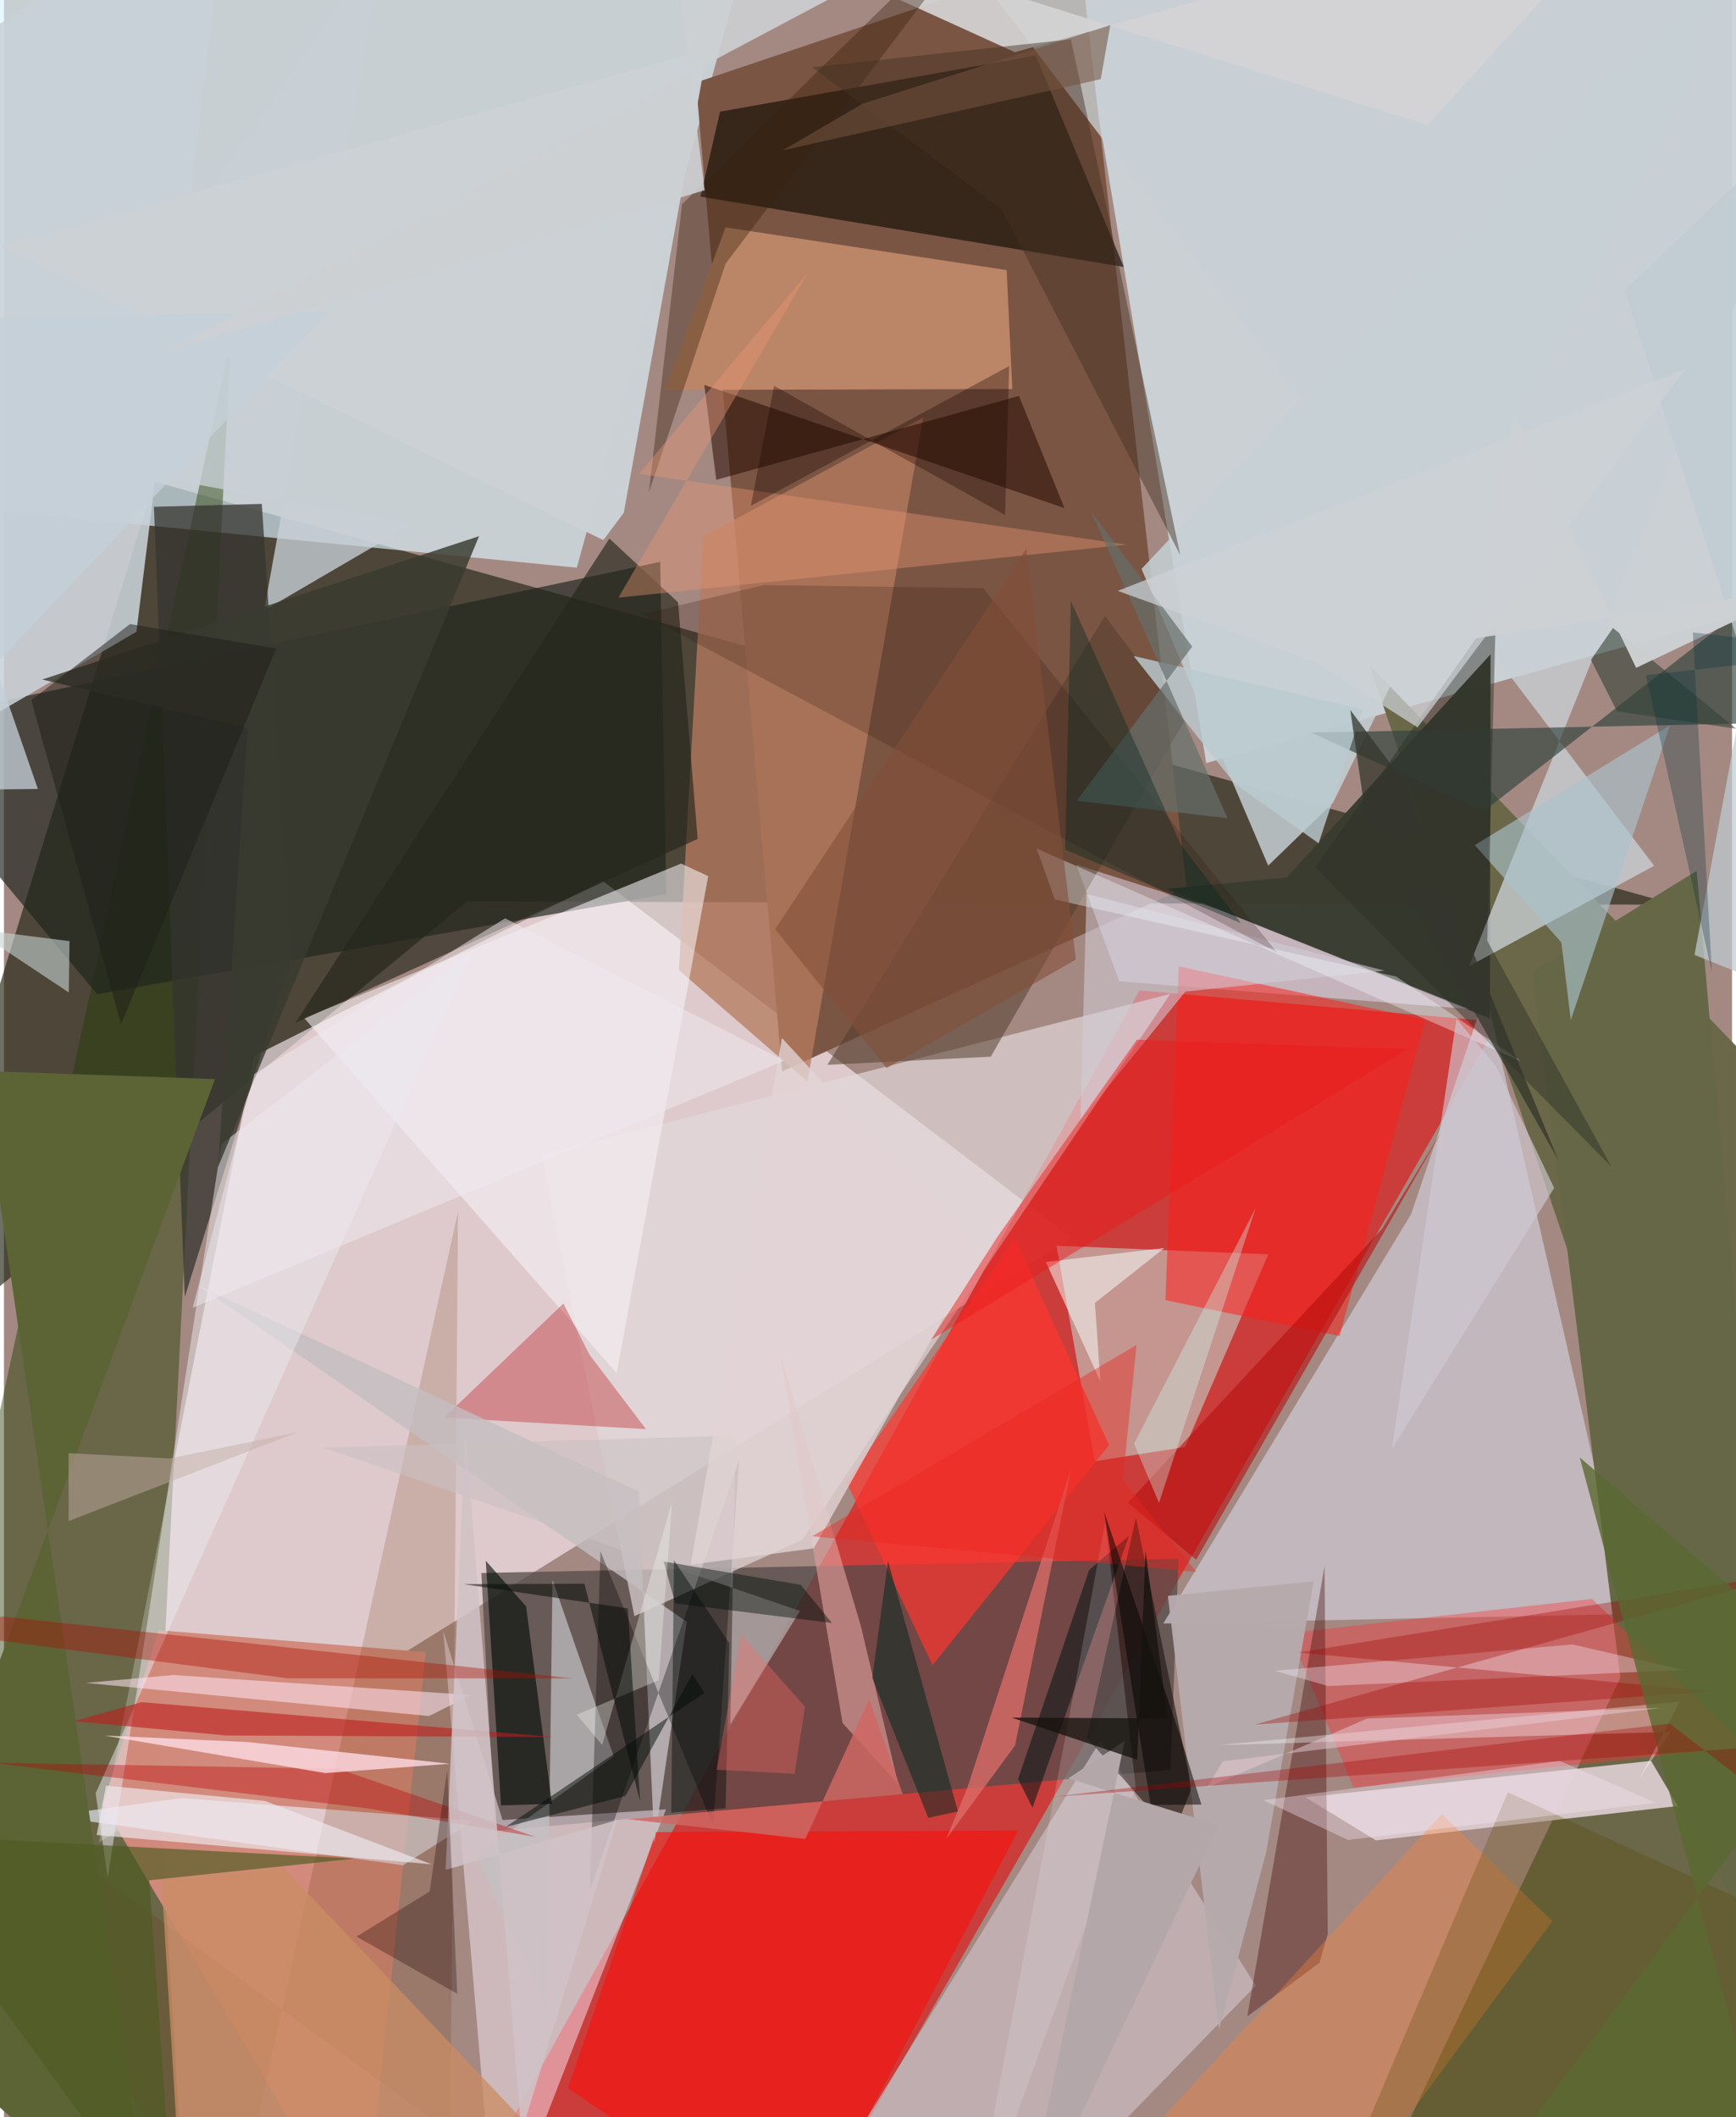<svg xmlns="http://www.w3.org/2000/svg" width="228" height="278" viewBox="0 0 836 1024"><path fill="#a48982" d="M0 0h836v1024H0z"/><path fill="#202312" fill-opacity=".647" d="M224.015 436.038l584.704 1.546-736.022-204.65L-62 671.52z"/><path fill="#ffeff7" fill-opacity=".635" d="M289.694 426.09L516.63 598.686 45.91 891.198l75.076-380.436z"/><path fill="#cc3935" fill-opacity=".941" d="M383.438 1086l-160.736-19.299L549.325 479.04l173.627 15.233z"/><path fill="#d4e4ec" fill-opacity=".776" d="M873.18 288.05l-291.551 80.996L510.595-58.11l361.172 45.49z"/><path fill="#dbf4ff" fill-opacity=".651" d="M277.133 274.562l-330.37-32.513L-62-3.198l415.145 1.965z"/><path fill="#7a5543" fill-opacity=".992" d="M520.529-22.615l51.554 451.65-195.64 89.21-41.67-478.312z"/><path fill="#696747" fill-opacity=".988" d="M651.01 1086L898 1022.716 660.575 321.613 898 568.28z"/><path fill="#223c00" fill-opacity=".443" d="M74.596 857.83L88.282 1086-62 960.979l171.838-797.06z"/><path fill="#544b48" fill-opacity=".749" d="M230.963 760.795l337.238-6.91-3.86 102.105-326.955 29.594z"/><path fill="#cdcad4" fill-opacity=".714" d="M560.858 785.231l224.982-4.58-68.913-300.485L680.78 587.14z"/><path fill="#393c30" fill-opacity=".98" d="M620.624 424.343l98.546-107.886-.286 176.153-156.238-62.643z"/><path fill="#e2d8db" fill-opacity=".675" d="M564.208 480.735L386.256 744.747l-81.28 36.914L260.15 558.54z"/><path fill="#1f251e" fill-opacity=".678" d="M45.02 480.824l275.397-48.32-2.942-160.75L-62 352.04z"/><path fill="#c3bbb5" fill-opacity=".694" d="M611.68 606.673l-102.493-4.152 18.476 104.236 43.765-6.902z"/><path fill="#120b04" fill-opacity=".639" d="M336.94 95.117l204.8 34.01-42.568-102.245-152.727 27.121z"/><path fill="#d18a7b" fill-opacity=".996" d="M203.996 799.102L173.678 1086 47.81 872.634l27.02-84.162z"/><path fill="#bb8567" fill-opacity=".992" d="M485.06 130.63l-135.98-20.655-29.219 78.642 167.962-.45z"/><path fill="#c9d0d5" fill-opacity=".78" d="M898-3.44L447.83-42.967l350.486 461.71-89.546 48.536z"/><path fill="#b57b5e" fill-opacity=".765" d="M388.689 523.15l56.03-321.22-106.384 57.644-11.789 209.69z"/><path fill="#f3e3ef" fill-opacity=".518" d="M320.278 875.13L238.07 1086l-25.562-297.247 28.703 91.525z"/><path fill="#dbcbcf" fill-opacity=".933" d="M797.032 851.65l13.895 21.724-147.233 16.745-34.06-20.847z"/><path fill="#d0c1ca" fill-opacity=".631" d="M410.939 1034.94l85.978 37.097 108.649-111.665-75-118.633z"/><path fill="#c9d1d8" fill-opacity=".878" d="M64.097 305.569L109.36-62-62 51.164v328.033z"/><path fill="#656746" fill-opacity=".992" d="M818.874 421.2l48.296 549.43-82.888-140.187-44.66-360.437z"/><path fill="#e6ddf4" fill-opacity=".506" d="M539.513 474.624l169.155 13.389-120.21-47.77-69.658-22.017z"/><path fill="#c6d0d5" fill-opacity=".839" d="M642.924 388.335L861.38-56.395l-311.045 331.56 61.275 143.497z"/><path fill="#f7f2f5" fill-opacity=".584" d="M327.578 417.672l-182.339 74.735 151.167 171.717 44.29-240.367z"/><path fill="#f8100d" fill-opacity=".624" d="M315.399 886.12l-42.568 123.89L384.876 1086 490.68 885.356z"/><path fill="#31443d" fill-opacity=".659" d="M898 250.196v98.542l-265.574 5.604 83.38 38.092z"/><path fill="#ff2e35" fill-opacity=".373" d="M652.878 864.624l190.307-19.603-74.968-71.673-146.289 16.45z"/><path fill="#e8eefa" fill-opacity=".643" d="M22.376 878.323l170.685 23.846 34.107-21.583-141.289-10.918z"/><path fill="#201815" fill-opacity=".62" d="M574.614 864.778l-9.026 22.798-41.631-47.04 23.67-106.584z"/><path fill="#ff1d19" fill-opacity=".514" d="M687.508 493.243l-41.383 152.963-84.246-17.365 6.446-161.44z"/><path fill="#ff3630" fill-opacity=".702" d="M407.691 717.05l81.211-118.146 45.703 100.028-85.38 106.491z"/><path fill="#bd2227" fill-opacity=".384" d="M270.646 630.455l12.698 24.88 27.258 35.889-97.656-5.594z"/><path fill="#c7d0d7" fill-opacity=".776" d="M197.618 253.365l-71.767 41.9 58.641-326.06L12.12 219.54z"/><path fill="#34352f" fill-opacity=".749" d="M124.747 243.718l14.291 219.085-51.56 164.485-14.922-382.177z"/><path fill="#6d2e00" fill-opacity=".176" d="M215.99 1031.67L-60.406 829.028 109.33 1086l110.34-500.02z"/><path fill="#260b00" fill-opacity=".533" d="M491.042 191.511L344.581 232.08l-5.772-45.909 174.235 59.563z"/><path fill="#c3c1c4" fill-opacity=".714" d="M228.424 897.297l66.574-47.788-29.632-85.38-2.753 208.702z"/><path fill="#543e2e" fill-opacity=".541" d="M570.959 348.883l-38.297-50.909L398.351 515.02l79.03-3.954z"/><path fill="#420708" fill-opacity=".373" d="M640.414 935.419l-3.957 13.837-34.97 26.056 37.366-217.772z"/><path fill="#ff8236" fill-opacity=".345" d="M549.45 1036.322l146.158-158.95 53.442 51.819-112.25 151.993z"/><path fill="#d4d4d5" fill-opacity=".918" d="M297.162-62L489.07 25.25 800.32-62 688.692 60.355z"/><path fill="#b6aaad" fill-opacity=".969" d="M633.583 764.805l-70.49 7.078 24.685 209.727 22.9-86.037z"/><path fill="#c4bdc1" fill-opacity=".808" d="M93.803 621.654l236.51 162.737-15.718 107.01-7.54-170.076z"/><path fill="#000200" fill-opacity=".322" d="M355.679 706.138l-72.205 208.02 5.087-163.817 54.56 132.95z"/><path fill="#5c6436" d="M-62 964.91l164.118-443.003-113.283-3.949L71.68 1086z"/><path fill="#eae8ed" fill-opacity=".506" d="M44.37 867.327l5.82 40.96 55.035-354.985 121.518-93.58z"/><path fill="#010a06" fill-opacity=".612" d="M233.092 754.898l19.499 22.041 12.522 95.486-24.65.783z"/><path fill="#dd9e9b" fill-opacity=".639" d="M405.696 833.387l26.916 29.543-18.053-76.459-39.22-132.296z"/><path fill="#acc3cd" fill-opacity=".631" d="M753.406 455.78l4.582 37.61 47.99-142.59-94.417 57.978z"/><path fill="#574300" fill-opacity=".259" d="M727.529 866.885l-71.867 169.458L898 1086V945.186z"/><path fill="#26271c" fill-opacity=".651" d="M326.111 291.314l-33.226-30.832L141.002 494.76l194.604-89.017z"/><path fill="#f6ecf9" fill-opacity=".357" d="M758.766 795.349l53.463 12.337-171.708 7.77-25.806-7.35z"/><path fill="#d3ccd9" fill-opacity=".557" d="M667.917 469.475l-96.37 10.13-50.794 62.613 2.967-109.84z"/><path fill="#a10500" fill-opacity=".341" d="M866.047 760.574L605.1 834.14l221.106-16.094-200.05-18.767z"/><path fill="#dd6d6a" fill-opacity=".769" d="M455.93 889.268l10.161-24.674 50.301-154.578-27.265 134.252z"/><path fill="#ccd1d6" fill-opacity=".98" d="M-1.029 119.111l290.993 142.12 9.894-13.218 40.446-224.101z"/><path fill="#301910" fill-opacity=".231" d="M473.719 284.468l-106.072-1.495-58.837 14.034 307.191 163.78z"/><path fill="#3b220d" fill-opacity=".384" d="M311.984 238.243l16.066-139.49L492.183-62 349.079 127.57z"/><path fill="#443123" fill-opacity=".471" d="M482.73 101.274l86.344 167.236L516.18 19.002 390.983 32.513z"/><path fill="#eb9773" fill-opacity=".392" d="M307.222 229.171l235.77 34.257-245.753 25.644 91.708-157.2z"/><path fill="#bc0005" fill-opacity=".369" d="M-5.825 852.574l167.607 2.925 95.393 32.95-81.429-13.817z"/><path fill="#ffe5f4" fill-opacity=".549" d="M205.625 829.993L39.565 813.96l42.353-3.807 144.07 9.68z"/><path fill="#cabfc2" fill-opacity=".6" d="M351.392 833.997l2.456-139.661-199.525 5.808 230.769 79.013z"/><path fill="#be1e1d" fill-opacity=".596" d="M107.267 839.374l-73.38-6.868 32.68-9.24 199.349 16.88z"/><path fill="#2d3026" fill-opacity=".451" d="M777.605 564.244l-60.023-109.21 4.2-160-87.397 124.479z"/><path fill="#fcd9e2" fill-opacity=".808" d="M118.168 842.583l97.63 10.486-60.365 4.522-106.808-18.16z"/><path fill="#000f07" fill-opacity=".431" d="M385.524 766.559l-66.38-11.322 5.623 20.258 75.782 9.49z"/><path fill="#f9fcff" fill-opacity=".361" d="M587.572 844.05l218.59-6.406-15.235 23.083 19.824-37.72z"/><path fill="#eee8ee" fill-opacity=".663" d="M206.89 901.695L44.867 887.541l4.462-23.885 76.938 7.38z"/><path fill="#071715" fill-opacity=".557" d="M490.588 860.49l34.374-101.099 19.324-16.57-46.7 131.526z"/><path fill="#c5d4d1" fill-opacity=".596" d="M31.367 480.026L-62 417.956v25.423l93.713 11.795z"/><path fill="#4d5a21" fill-opacity=".647" d="M82.893 1086L70.28 909.438l99.205-10.488L-62 886.61z"/><path fill="#393b30" fill-opacity=".824" d="M229.843 259.33L18.49 328.653l99.402 23.449-14.322 212.336z"/><path fill="#042620" fill-opacity=".525" d="M447.145 879.192l14.355-3.072-33.806-121.094-7.63 56.555z"/><path fill="#5a6930" fill-opacity=".792" d="M893.692 817.59L762.328 704.942l87.445 326.683-126.847 15.87z"/><path fill="#334237" fill-opacity=".596" d="M767.72 319.168l10.682-15.438 59.532 48.721-57.568-8.387z"/><path fill="#b60f0f" fill-opacity=".592" d="M543.723 726.794L666.736 594.3l29.875-48.942L576.75 754.36z"/><path fill="#eff6fd" fill-opacity=".373" d="M499.586 410.432l8.832 24.627 165.13 37.266 60.389 40.94z"/><path fill="#ca8c63" fill-opacity=".757" d="M135.17 903.188l-58.947 5.877 10.53 173.543L308.54 1086z"/><path fill="#eef3fd" fill-opacity=".176" d="M517.013 821.391l15.744-85.375 14.807 128.861L466.892 1086z"/><path fill="#f8fffa" fill-opacity=".522" d="M561.453 603.569l-33.682 26.597 2.653 37.961-26.385-57.751z"/><path fill="#ec1d1d" fill-opacity=".475" d="M448.579 647.962l230.488-140.526-130.968-4.59-67.232 94.968z"/><path fill="#cfc2c6" fill-opacity=".867" d="M296.748 880.22l-46.461 151.292-27.063-339.145-9.546 212.033z"/><path fill="#b9cbd0" fill-opacity=".808" d="M546.484 317.272l48.96 61.79 40.546 28.822 21.367-64.799z"/><path fill="#ad0e00" fill-opacity=".388" d="M-62 785.706l199.357 26.04 137.647.032-275.3-29.894z"/><path fill="#cefff8" fill-opacity=".337" d="M558.775 726.896l-12.066-28.653 7.318-14.248 51.55-99.784z"/><path fill="#e2d5d6" fill-opacity=".776" d="M332.245 756.778l44.12-254.71 95.966 103.693-80.585 143.12z"/><path fill="#c4d0d8" fill-opacity=".761" d="M-62 154.761l78.407 226.827-78.407.899L157.387 150.62z"/><path fill="#020c08" fill-opacity=".494" d="M242.711 883.64l96.15-64.872-5.812-9.062-32.368 58.915z"/><path fill="#1c0100" fill-opacity=".298" d="M219.292 964.32l-48.749-27.662 35.399-21.825 8.5-58.672z"/><path fill="#656f6b" fill-opacity=".694" d="M526.09 247.662l48.765 65.077-55.877 74.556 72.989 8.468z"/><path fill="#beccd3" fill-opacity=".722" d="M817.824 461.853L898 31.613 784.002 140.265 898 494.048z"/><path fill="#ea241f" fill-opacity=".416" d="M547.928 650.491l-6.638 65.206 35.483 44.568-185.83-17.211z"/><path fill="#f6e6f3" fill-opacity=".376" d="M752.648 851.69L609.31 870.696l40.875 19.204 148.999-17.938z"/><path fill="#002522" fill-opacity=".38" d="M598.375 446.484l-29.068-37.993-53.175-117.755-2.725 120.224z"/><path fill="#030300" fill-opacity=".522" d="M568.699 838.618L532.2 731.075l22.515 141.885 24.566-.163z"/><path fill="#ce6762" fill-opacity=".847" d="M301.62 879.874l133.214-12.136-16.284-45.692-30.874 67.402z"/><path fill="#d1cad4" fill-opacity=".627" d="M671.38 700.982l78.566-126.43-28.353-59.29-18.91-22.426z"/><path fill="#74523f" fill-opacity=".565" d="M415.307 50.187l-38.613 22.537 153.889-34.43 4.642-26.125z"/><path fill="#34362c" fill-opacity=".737" d="M659.14 397.436l-7.825-54.02 25.196 33.674 75.384 183.893z"/><path fill="#cdd1d3" fill-opacity=".969" d="M730.465 200.612l-22.666 108.79 163.96-25.468-82.149 39.084z"/><path fill="#002f37" fill-opacity=".29" d="M794.353 326.573l31.905 143.798-9.232-164.485L898 315.064z"/><path fill="#1e1f18" fill-opacity=".506" d="M60.977 301.831l-47.76 36.776 43.436 156.758 75.041-181.707z"/><path fill="#020b09" fill-opacity=".424" d="M350.931 794.774l-26.795-40.141-1.316 122.058 26.257-2.137z"/><path fill="#b4a7aa" d="M587.613 882.735l-72.746-22.559 27.35-18.233L491.006 1086z"/><path fill="#e8cad4" fill-opacity=".506" d="M801.61 826.036l-142.167 5.186-77.41 33.378 7.634-12.704z"/><path fill="#cdcfd3" fill-opacity=".886" d="M338.944 92.02l-262.56 78.891 382.744-203.14-136.717-10.36z"/><path fill="#834f38" fill-opacity=".588" d="M518.555 464.1l-23.982-198.673-121.487 183.999 53.91 67.19z"/><path fill="#c3ada6" fill-opacity=".478" d="M31.302 735.68l110.818-42.977-61.986 12.706-48.868-2.574z"/><path fill="#a70100" fill-opacity=".333" d="M805.866 833.615l-297.733 35.367 383.848-27.097 6.019 62.94z"/><path fill="#15130e" fill-opacity=".761" d="M487.476 830.73l60.772 20.426 4.004-101.016 10.694 81.064z"/><path fill="#f3fbf2" fill-opacity=".329" d="M289.376 843.952l-12.278-14.639 39.656-16.627 6.486-86.37z"/><path fill="#200600" fill-opacity=".341" d="M361.32 244.643l11.246-58.023 111.764 62.474 1.952-72.04z"/><path fill="#080d09" fill-opacity=".545" d="M307.734 871.19l-26.928-105.187-58.49.18 79.482 11.758z"/><path fill="#ced2d5" fill-opacity=".725" d="M633.748 319.934l50.102 31.884 129.584-173.31-274.657 107.278z"/><path fill="#fc6d67" fill-opacity=".345" d="M344.75 855.952l11.823-65.463 30.956 35.019-5.026 32.426z"/><path fill="#eeeaef" fill-opacity=".506" d="M91.27 632.54l29.918-113.16 121.258-75.22 135.073 68.864z"/></svg>